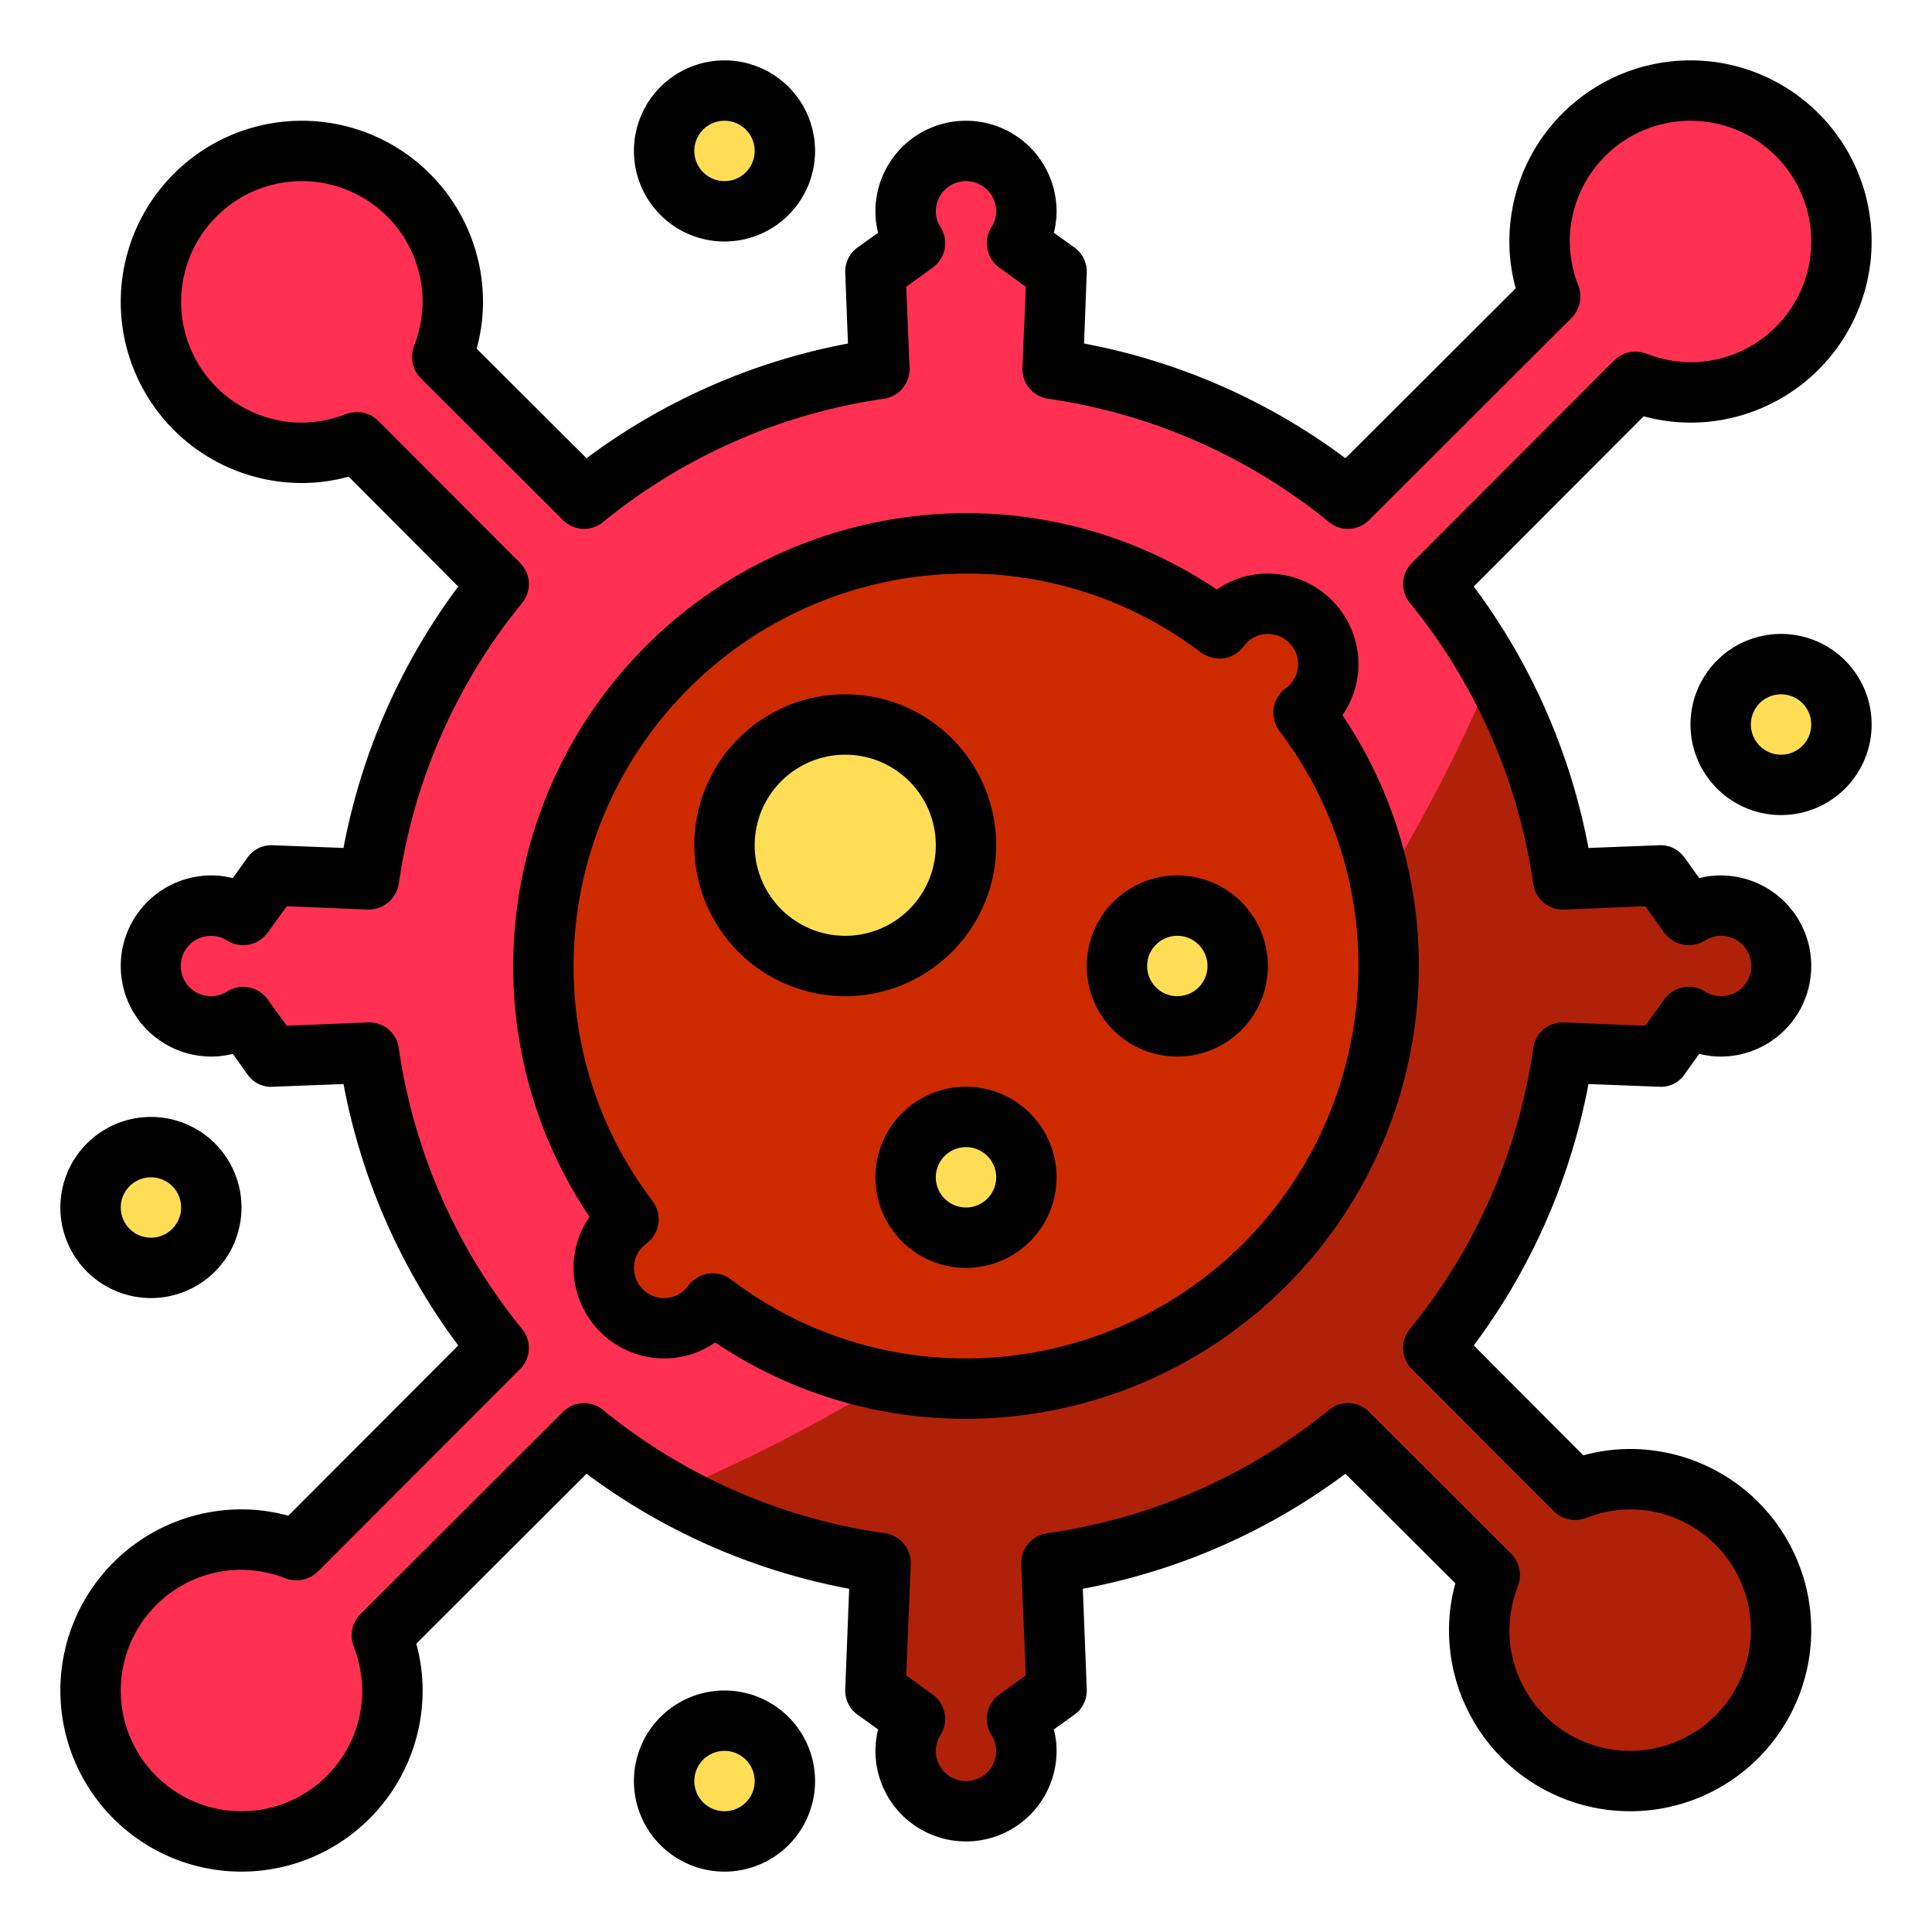 <?xml version="1.0"?>
<svg xmlns="http://www.w3.org/2000/svg" viewBox="0 0 64 64" width="512" height="512"><g id="Virus"><circle cx="59" cy="24" r="2" style="fill:#ffde55"/><path d="M54.18,12.65l-6.7,6.7a19.846,19.846,0,0,1,4.3,9.78L55,29l.94,1.31a2,2,0,1,1,0,3.38L55,35l-3.22-.13a19.846,19.846,0,0,1-4.3,9.78l4.7,4.7a5.022,5.022,0,1,1-2.83,2.83l-4.7-4.7a19.8,19.8,0,0,1-9.82,4.3L35,56l-1.31.94a2,2,0,1,1-3.38,0L29,56l.17-4.22a19.764,19.764,0,0,1-9.82-4.3l-6.7,6.7a5.022,5.022,0,1,1-2.83-2.83l6.7-6.7a19.846,19.846,0,0,1-4.3-9.78L9,35l-.94-1.31a2,2,0,1,1,0-3.38L9,29l3.22.13a19.846,19.846,0,0,1,4.3-9.78l-4.7-4.7a5.022,5.022,0,1,1,2.83-2.83l4.7,4.7a19.846,19.846,0,0,1,9.78-4.3L29,9l1.31-.94a2,2,0,1,1,3.38,0L35,9l-.13,3.22a19.846,19.846,0,0,1,9.78,4.3l6.7-6.7a5.022,5.022,0,1,1,2.83,2.83Z" style="fill:#ff3051"/><path d="M59,54a5,5,0,1,1-9.65-1.82l-4.7-4.7a19.8,19.8,0,0,1-9.82,4.3L35,56l-1.31.94a2,2,0,1,1-3.38,0L29,56l.17-4.22a19.845,19.845,0,0,1-6.95-2.34A50.873,50.873,0,0,0,40,37a50.718,50.718,0,0,0,9.45-14.77,19.981,19.981,0,0,1,2.33,6.9L55,29l.94,1.31a2,2,0,1,1,0,3.38L55,35l-3.22-.13a19.846,19.846,0,0,1-4.3,9.78l4.7,4.7A4.985,4.985,0,0,1,59,54Z" style="fill:#b02109"/><path d="M43.18,23.6A1.961,1.961,0,0,0,44,22a2.006,2.006,0,0,0-2-2,1.961,1.961,0,0,0-1.6.82A13.98,13.98,0,0,0,20.82,40.4,1.961,1.961,0,0,0,20,42a2.006,2.006,0,0,0,2,2,1.961,1.961,0,0,0,1.6-.82A13.98,13.98,0,0,0,43.18,23.6ZM32,41a2,2,0,1,1,2-2A2.006,2.006,0,0,1,32,41Z" style="fill:#cd2a00"/><circle cx="39" cy="32" r="2" style="fill:#ffde55"/><circle cx="32" cy="39" r="2" style="fill:#ffde55"/><circle cx="28" cy="28" r="4" style="fill:#ffde55"/><circle cx="24" cy="5" r="2" style="fill:#ffde55"/><circle cx="24" cy="59" r="2" style="fill:#ffde55"/><circle cx="5" cy="40" r="2" style="fill:#ffde55"/><path d="M56,14a6,6,0,1,0-6-6,5.848,5.848,0,0,0,.21,1.55l-5.64,5.63a20.963,20.963,0,0,0-8.66-3.8L36,9.04a.979.979,0,0,0-.42-.85l-.67-.48A2.82,2.82,0,0,0,35,7a3,3,0,0,0-6,0,2.82,2.82,0,0,0,.09.71l-.67.48a.979.979,0,0,0-.42.85l.09,2.34a20.963,20.963,0,0,0-8.66,3.8l-3.64-3.63A5.848,5.848,0,0,0,16,10a6,6,0,1,0-6,6,5.848,5.848,0,0,0,1.55-.21l3.63,3.64a20.963,20.963,0,0,0-3.8,8.66L9.04,28a.968.968,0,0,0-.85.42l-.48.67A2.82,2.82,0,0,0,7,29a3,3,0,0,0,0,6,2.82,2.82,0,0,0,.71-.09l.48.67a.945.945,0,0,0,.85.42l2.34-.09a20.963,20.963,0,0,0,3.8,8.66L9.55,50.21A5.848,5.848,0,0,0,8,50a6,6,0,1,0,6,6,5.848,5.848,0,0,0-.21-1.55l5.64-5.63a21.011,21.011,0,0,0,8.7,3.81L28,55.96a.979.979,0,0,0,.42.85l.67.48A2.82,2.82,0,0,0,29,58a3,3,0,0,0,6,0,2.82,2.82,0,0,0-.09-.71l.67-.48a.979.979,0,0,0,.42-.85l-.13-3.33a21.011,21.011,0,0,0,8.7-3.81l3.64,3.63A5.848,5.848,0,0,0,48,54a6,6,0,1,0,6-6,5.848,5.848,0,0,0-1.55.21l-3.63-3.64a20.963,20.963,0,0,0,3.8-8.66l2.34.09a.945.945,0,0,0,.85-.42l.48-.67A2.82,2.82,0,0,0,57,35a3,3,0,0,0,0-6,2.82,2.82,0,0,0-.71.09l-.48-.67a.968.968,0,0,0-.85-.42l-2.34.09a20.963,20.963,0,0,0-3.8-8.66l5.63-5.64A5.848,5.848,0,0,0,56,14Zm-2.53-2.06-6.69,6.7a.987.987,0,0,0-.07,1.34,19.049,19.049,0,0,1,4.08,9.29.988.988,0,0,0,1.03.86l2.68-.11.63.87a1,1,0,0,0,1.34.27,1,1,0,1,1,0,1.68,1,1,0,0,0-1.34.27l-.63.87-2.68-.11a.986.986,0,0,0-1.03.86,19.009,19.009,0,0,1-4.08,9.29.987.987,0,0,0,.07,1.34l4.69,4.7a1.008,1.008,0,0,0,1.08.22A4.145,4.145,0,0,1,54,50a4,4,0,1,1-4,4,4.145,4.145,0,0,1,.28-1.45,1.008,1.008,0,0,0-.22-1.08l-4.7-4.69a.987.987,0,0,0-1.34-.07,18.962,18.962,0,0,1-9.33,4.08,1,1,0,0,0-.86,1.03l.15,3.68-.87.63a1,1,0,0,0-.27,1.34A.964.964,0,0,1,33,58a1,1,0,0,1-2,0,.964.964,0,0,1,.16-.53,1,1,0,0,0-.27-1.34l-.87-.63.15-3.68a1,1,0,0,0-.86-1.03,18.962,18.962,0,0,1-9.33-4.08.987.987,0,0,0-1.34.07l-6.7,6.69a1.008,1.008,0,0,0-.22,1.08A4.145,4.145,0,0,1,12,56a4,4,0,1,1-4-4,4.145,4.145,0,0,1,1.45.28,1.008,1.008,0,0,0,1.08-.22l6.69-6.7a.987.987,0,0,0,.07-1.34,19.049,19.049,0,0,1-4.08-9.29.979.979,0,0,0-1.03-.86l-2.68.11-.63-.87a1,1,0,0,0-1.34-.27,1,1,0,1,1,0-1.68,1,1,0,0,0,1.34-.27l.63-.87,2.68.11a1.009,1.009,0,0,0,1.03-.86,19.009,19.009,0,0,1,4.08-9.29.987.987,0,0,0-.07-1.34l-4.69-4.7a1.008,1.008,0,0,0-1.08-.22A4.145,4.145,0,0,1,10,14a4,4,0,1,1,4-4,4.145,4.145,0,0,1-.28,1.45,1.008,1.008,0,0,0,.22,1.08l4.7,4.69a.987.987,0,0,0,1.34.07,19.049,19.049,0,0,1,9.29-4.08.994.994,0,0,0,.86-1.03L30.02,9.5l.87-.63a1,1,0,0,0,.27-1.34A.964.964,0,0,1,31,7a1,1,0,0,1,2,0,.964.964,0,0,1-.16.53,1,1,0,0,0,.27,1.34l.87.63-.11,2.68a.994.994,0,0,0,.86,1.03,19.009,19.009,0,0,1,9.29,4.08.987.987,0,0,0,1.34-.07l6.7-6.69a1.008,1.008,0,0,0,.22-1.08A4.145,4.145,0,0,1,52,8a4,4,0,1,1,4,4,4.145,4.145,0,0,1-1.45-.28A1.008,1.008,0,0,0,53.47,11.94Z"/><path d="M33,28a5,5,0,1,0-5,5A5.006,5.006,0,0,0,33,28Zm-5,3a3,3,0,1,1,3-3A3,3,0,0,1,28,31Z"/><path d="M39,29a3,3,0,1,0,3,3A3,3,0,0,0,39,29Zm0,4a1,1,0,1,1,1-1A1,1,0,0,1,39,33Z"/><path d="M44.47,23.69A2.946,2.946,0,0,0,45,22a3.009,3.009,0,0,0-3-3,2.946,2.946,0,0,0-1.69.53A14.833,14.833,0,0,0,32,17,15.018,15.018,0,0,0,17,32a14.833,14.833,0,0,0,2.53,8.31A2.946,2.946,0,0,0,19,42a3.009,3.009,0,0,0,3,3,2.946,2.946,0,0,0,1.69-.53A14.833,14.833,0,0,0,32,47,15.018,15.018,0,0,0,47,32,14.833,14.833,0,0,0,44.47,23.69ZM32,45a12.809,12.809,0,0,1-7.79-2.62,1.036,1.036,0,0,0-.61-.2c-.04,0-.09.01-.14.01a1.044,1.044,0,0,0-.66.4A.981.981,0,0,1,22,43a1,1,0,0,1-1-1,.981.981,0,0,1,.41-.8,1.044,1.044,0,0,0,.4-.66,1.065,1.065,0,0,0-.19-.75A12.809,12.809,0,0,1,19,32,13.012,13.012,0,0,1,32,19a12.809,12.809,0,0,1,7.79,2.62,1.117,1.117,0,0,0,.75.19,1.044,1.044,0,0,0,.66-.4A.981.981,0,0,1,42,21a1,1,0,0,1,1,1,.981.981,0,0,1-.41.8,1.044,1.044,0,0,0-.4.66,1.065,1.065,0,0,0,.19.75A12.809,12.809,0,0,1,45,32,13.012,13.012,0,0,1,32,45Z"/><path d="M59,21a3,3,0,1,0,3,3A3,3,0,0,0,59,21Zm0,4a1,1,0,1,1,1-1A1,1,0,0,1,59,25Z"/><path d="M24,56a3,3,0,1,0,3,3A3,3,0,0,0,24,56Zm0,4a1,1,0,1,1,1-1A1,1,0,0,1,24,60Z"/><path d="M5,43a3,3,0,1,0-3-3A3,3,0,0,0,5,43Zm0-4a1,1,0,1,1-1,1A1,1,0,0,1,5,39Z"/><path d="M24,8a3,3,0,1,0-3-3A3,3,0,0,0,24,8Zm0-4a1,1,0,1,1-1,1A1,1,0,0,1,24,4Z"/><path d="M32,36a3,3,0,1,0,3,3A3,3,0,0,0,32,36Zm0,4a1,1,0,1,1,1-1A1,1,0,0,1,32,40Z"/></g></svg>
